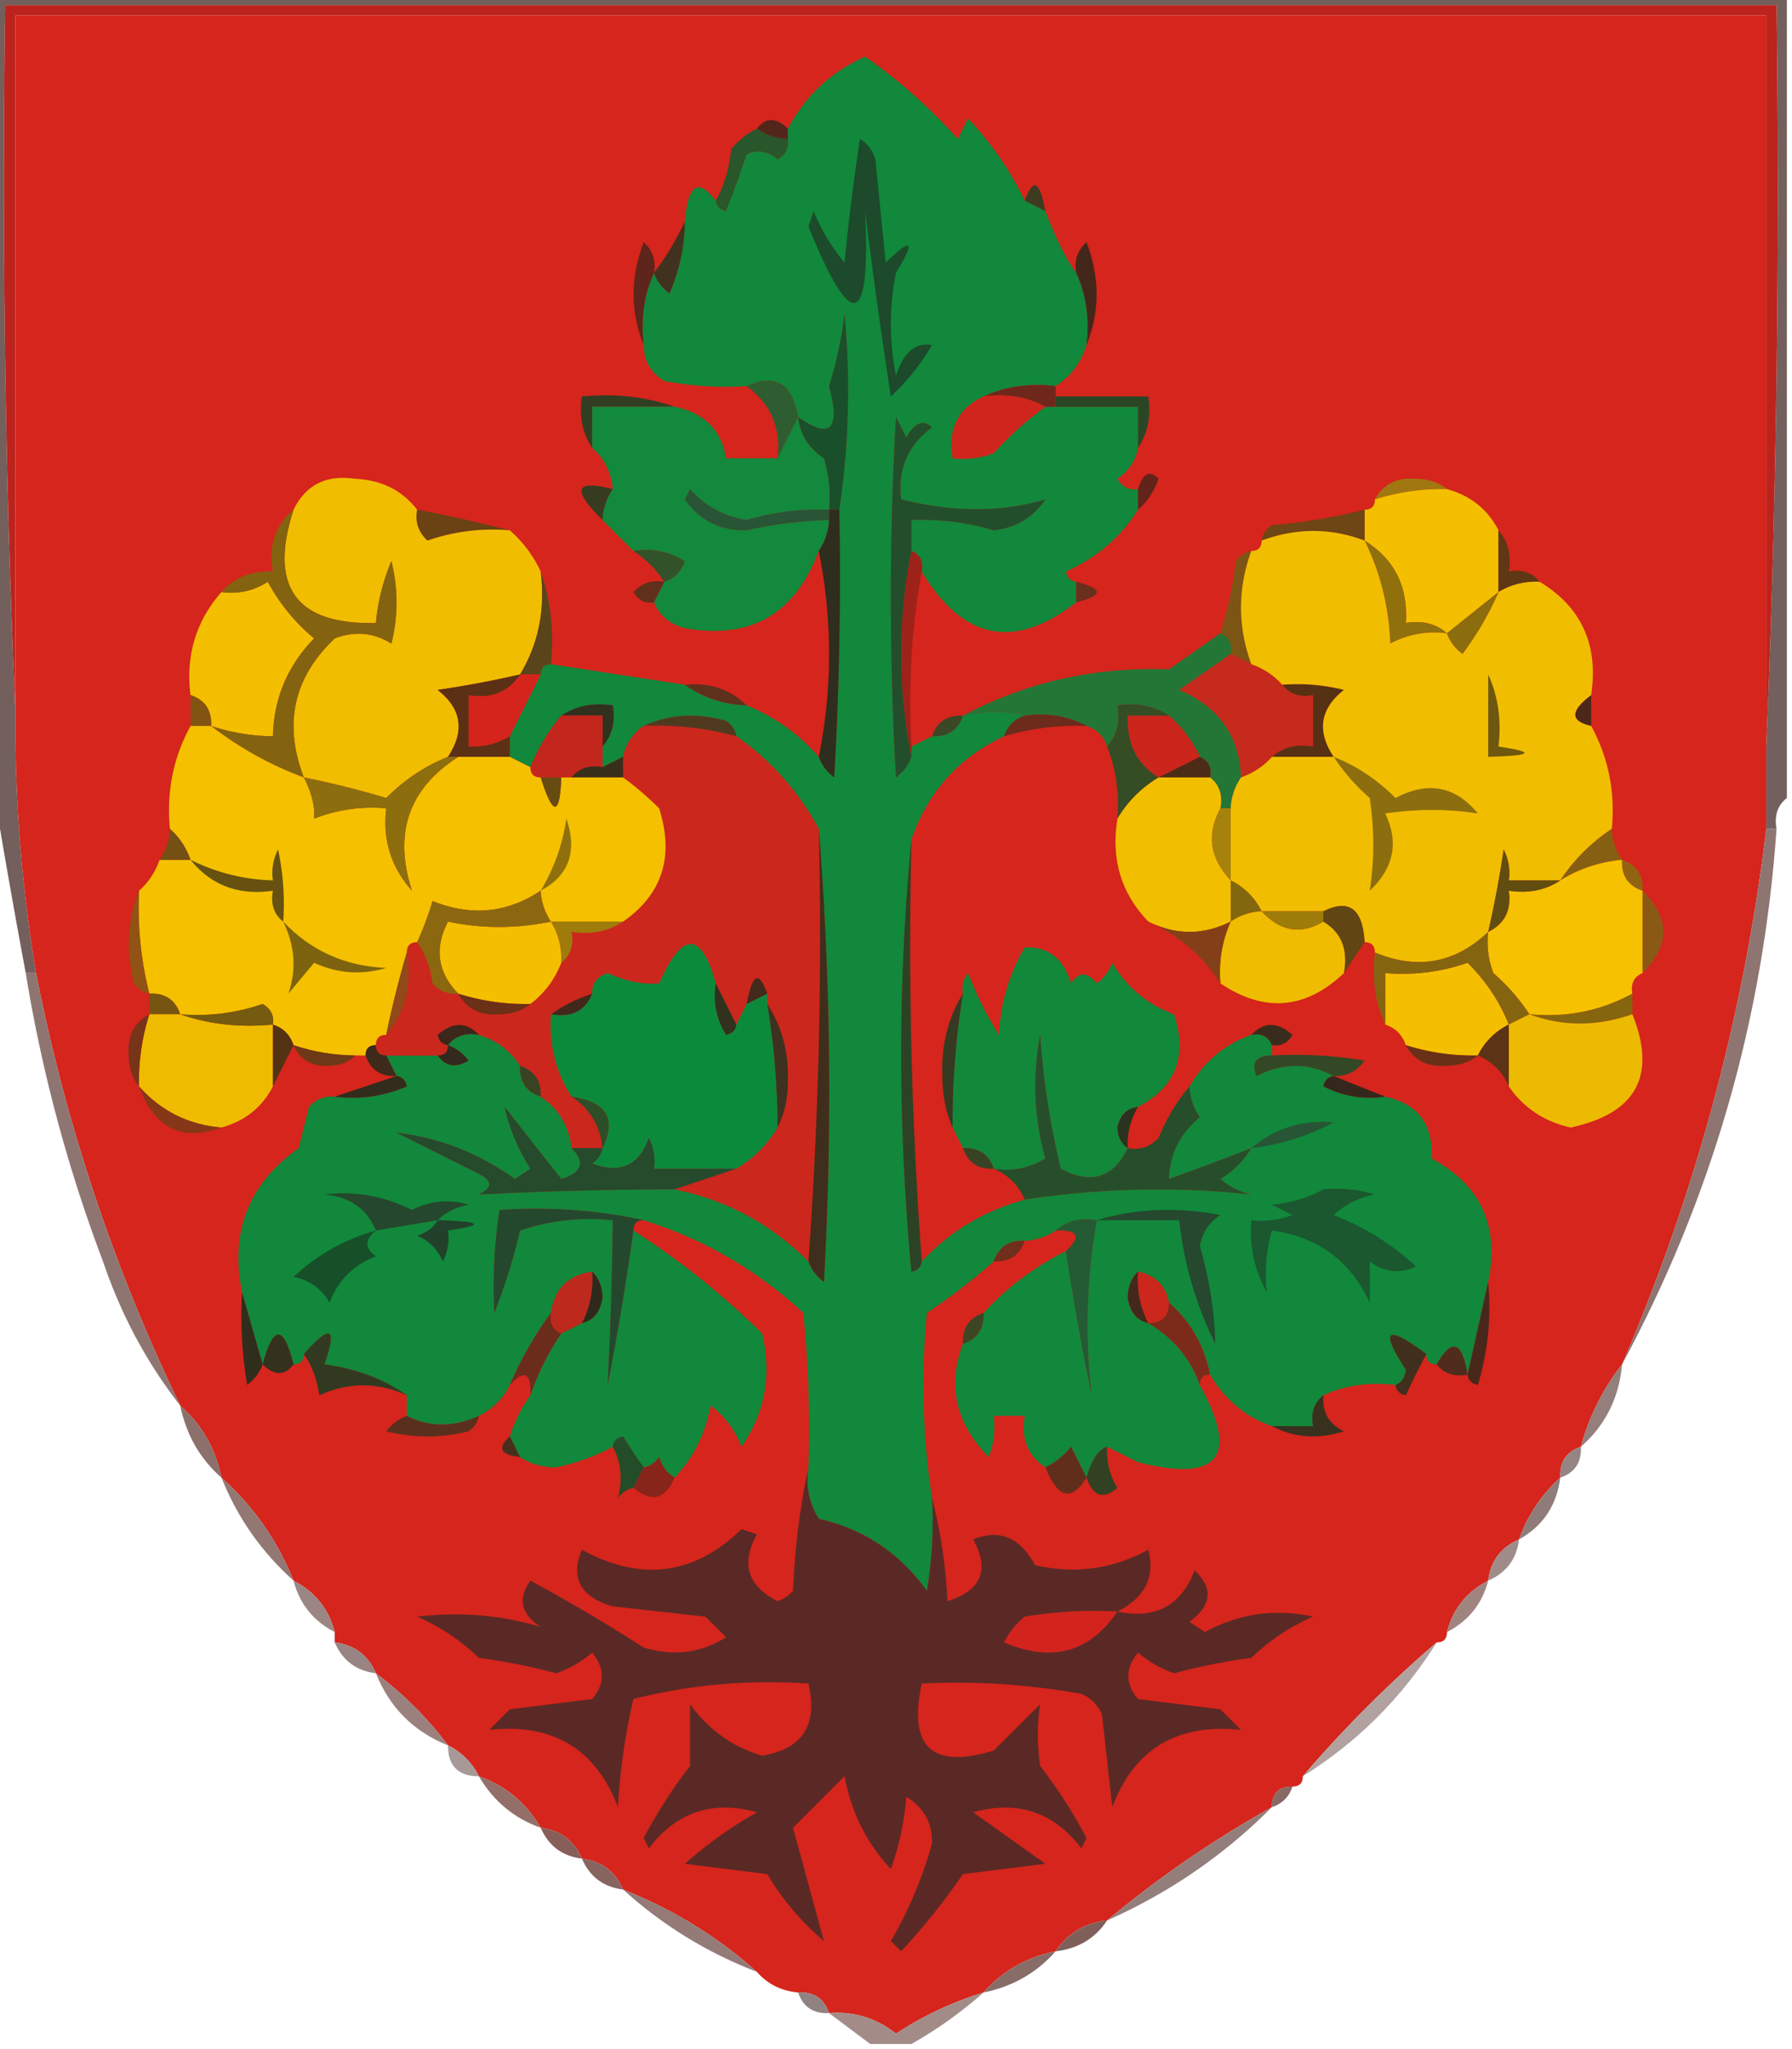 <svg xmlns="http://www.w3.org/2000/svg" width="174" height="199" style="shape-rendering:geometricPrecision;text-rendering:geometricPrecision;image-rendering:optimizeQuality;fill-rule:evenodd;clip-rule:evenodd"><path style="opacity:1" fill="#735f5c" d="M-.5-.5h174v78c-.904.709-1.237 1.709-1 3h-1v-8a1296.165 1296.165 0 0 0 1-72H.5c-.33 23.173.002 46.173 1 69-.046 8.398.62 16.731 2 25h-1a854.905 854.905 0 0 1-3-17v-78z"/><path style="opacity:1" fill="#bc231c" d="M171.5 72.5v-71H1.5v68a1190.845 1190.845 0 0 1-1-69h172c.331 24.172-.002 48.172-1 72z"/><path style="opacity:1" fill="#d5251c" d="M171.5 72.5v8c-2.173 18.029-6.84 35.362-14 52a22.581 22.581 0 0 0-4 8c-1.406.473-2.073 1.473-2 3-1.826 1.647-3.16 3.647-4 6-1.762.762-2.762 2.096-3 4-2.087 1.085-3.42 2.751-4 5 0 .667-.333 1-1 1-4.667 4-9 8.333-13 13 0 .667-.333 1-1 1-1.333 0-2 .667-2 2a103.863 103.863 0 0 0-16 11c-2.174.25-3.841 1.25-5 3-2.831.579-5.164 1.912-7 4a32.995 32.995 0 0 0-8.5 4c-1.897-1.516-4.064-2.183-6.5-2-.473-1.406-1.473-2.073-3-2-1.653-.16-2.986-.826-4-2-3.823-3.416-8.157-6.082-13-8-.762-1.762-2.096-2.762-4-3-.762-1.762-2.096-2.762-4-3-1.41-2.414-3.41-4.081-6-5a6.544 6.544 0 0 0-3-3c-2-2.667-4.333-5-7-7-.762-1.762-2.096-2.762-4-3v-1c-.58-2.249-1.913-3.915-4-5-1.562-3.892-3.895-7.225-7-10-.579-2.831-1.912-5.164-4-7a172.888 172.888 0 0 1-14-42 146.708 146.708 0 0 1-2-25v-68h170v71z"/><path style="opacity:1" fill="#52261b" d="M73.5 12.5c.848-1.125 1.848-1.125 3 0v1a5.728 5.728 0 0 1-3-1z"/><path style="opacity:1" fill="#29562a" d="M73.5 12.5c.891.61 1.891.943 3 1 .13.876-.203 1.543-1 2-.951-.826-1.951-.992-3-.5a99.82 99.82 0 0 1-2 5.5c-.607-.124-.94-.457-1-1 .802-1.452 1.302-3.118 1.5-5 .708-.88 1.542-1.547 2.5-2z"/><path style="opacity:1" fill="#3e3b21" d="m101.5 20.5-2-1c.801-2.293 1.468-1.96 2 1z"/><path style="opacity:1" fill="#11883b" d="m99.5 19.5 2 1c1.027 2.676 2.027 4.676 3 6 .968 2.107 1.302 4.44 1 7-.526 1.73-1.526 3.064-3 4-2.56-.302-4.893.032-7 1-2.475 1.187-3.475 3.187-3 6a8.434 8.434 0 0 0 4-.5 31.444 31.444 0 0 1 5-4.5h9v4c-.221 1.235-.888 2.235-2 3 .457.797 1.124 1.13 2 1v2c-1.703 2.692-4.036 4.692-7 6 .124.607.457.94 1 1v2c-6.001 4.662-11.001 3.662-15-3 .172-.992-.162-1.658-1-2v-3c2.719-.102 5.385.23 8 1 2.163-.245 3.83-1.245 5-3-4.265 1.267-8.931 1.267-14 0-.354-2.92.646-5.254 3-7-.855-.793-1.689-.46-2.5 1l-1-2a306.485 306.485 0 0 0 0 35c.717-.544 1.217-1.21 1.5-2v-1l2-1c1.527.073 2.527-.594 3-2 2.241-.454 4.241-.454 6 0-1 .333-1.667 1-2 2-4.399 2.066-7.399 5.4-9 10-1.326 13.839-1.326 27.839 0 42 .607-.124.94-.457 1-1 2.742-2.921 6.075-4.921 10-6a85.028 85.028 0 0 1 22-.5 6.802 6.802 0 0 1-3-1.5c1.27-.788 2.27-1.788 3-3a308.918 308.918 0 0 1-8 3c.085-2.429 1.085-4.429 3-6a5.576 5.576 0 0 1-1-3c1.411-2.414 3.411-4.081 6-5 .992-.172 1.658.162 2 1v1c-1.528.017-2.028.684-1.5 2 2.605-1.314 5.105-1.314 7.5 0-.543.06-.876.393-1 1a9.86 9.86 0 0 0 6 1c3.175.682 4.675 2.682 4.5 6 4.78 2.564 6.613 6.564 5.5 12l-2 9c-.531-3.267-1.531-3.6-3-1-.667 0-1-.333-1-1-3.885-2.899-4.552-2.399-2 1.5-.07.765-.403 1.265-1 1.5-2.559-.302-4.893.032-7 1-.904.709-1.237 1.709-1 3h-4c-2.589-.919-4.589-2.586-6-5-.579-2.831-1.912-5.164-4-7-.31-1.644-1.31-2.644-3-3-.639.597-.972 1.43-1 2.5.184 1.376.851 2.209 2 2.5 2.418 1.414 4.085 3.414 5 6 3.851 6.989 1.851 9.489-6 7.5l-3-1.5c-.832.254-1.499 1.254-2 3l-1.5-3c-.708.881-1.542 1.547-2.5 2-1.713-1.135-2.38-2.802-2-5h-3a8.435 8.435 0 0 1-.5 4c-3.206-3.274-4.04-6.94-2.5-11 1.406-.473 2.073-1.473 2-3a27.685 27.685 0 0 1 8-6 260.888 260.888 0 0 0 2.5 14 57.711 57.711 0 0 1 .5-17c-1.599-.268-2.932.066-4 1a5.727 5.727 0 0 1-3 1c-1.527-.073-2.527.594-3 2a59.632 59.632 0 0 1-6.5 5 73.094 73.094 0 0 0 .5 18 40.939 40.939 0 0 1-.5 9c-2.652-3.69-6.152-6.023-10.5-7-.952-1.545-1.285-3.212-1-5 .166-5.011 0-10.011-.5-15-4.49-4.162-9.656-7.162-15.5-9-4.47-.986-9.137-1.319-14-1a49.588 49.588 0 0 0-.5 10 59.285 59.285 0 0 0 2.5-8 21.128 21.128 0 0 1 9-1 400.847 400.847 0 0 1-.5 16 265.155 265.155 0 0 0 2.5-15 75.9 75.9 0 0 1 12.5 10c.961 4.001.295 7.668-2 11a8.908 8.908 0 0 0-3-4c-.522 2.781-1.689 5.115-3.5 7-.722-.418-1.222-1.084-1.5-2-.383.556-.883.889-1.5 1a44.093 44.093 0 0 1-2-3c-.607.124-.94.457-1 1-1.677.912-3.51 1.579-5.5 2-1.385-.014-2.551-.348-3.5-1l-1-2c.489-1.495 1.155-2.829 2-4 .7-2.088 1.7-4.088 3-6l2-1c1.15-.291 1.816-1.124 2-2.5-.028-1.07-.361-1.903-1-2.5-2.333.333-3.667 1.667-4 4a36.082 36.082 0 0 0-4 7 6.544 6.544 0 0 1-3 3c-2.479 1.123-4.812 1.123-7 0v-2c-2.217-1.58-4.884-2.58-8-3 1.275-3.633.608-3.967-2-1 0 .667-.333 1-1 1-.959-3.861-1.959-3.861-3 0l-2-7c-1.187-5.886.646-10.552 5.5-14l1-4c.67-.752 1.504-1.086 2.5-1a13.115 13.115 0 0 0 7-1c-.124-.607-.457-.94-1-1l-1-2h5c.75 1.073 1.75 1.24 3 .5-.544-.717-1.21-1.217-2-1.5.709-.904 1.709-1.237 3-1 1.73.526 3.064 1.526 4 3-.073 1.527.594 2.527 2 3 1.75 1.159 2.75 2.826 3 5 1.353 1.367 1.02 2.367-1 3l-5.5-7c.42 2.003 1.253 4.003 2.5 6l-1.5 1c-3.524-2.52-7.357-4.02-11.5-4.5l8 4c1.333.667 1.333 1.333 0 2a395.78 395.78 0 0 1 19-.5c5.009 1.005 9.342 3.339 13 7 .283.789.783 1.456 1.5 2 .828-14.839.66-29.506-.5-44a25.937 25.937 0 0 0-8-9c-.11-.617-.444-1.117-1-1.5-2.867-.8-5.534-.634-8 .5-1.051.722-1.718 1.722-2 3l-2 1v-2c.934-1.068 1.268-2.401 1-4-1.915-.284-3.581.049-5 1-1.237 1.465-2.237 3.132-3 5l-2-1v-2l3-6c0-.667.333-1 1-1l13 2c1.714 1.238 3.714 1.905 6 2 2.75 1.13 5.083 2.797 7 5 .283.79.783 1.456 1.5 2 .5-8.66.666-17.327.5-26a79.452 79.452 0 0 0 .5-19 38.821 38.821 0 0 1-1.5 7c1.13 4.213.13 5.213-3 3-.562-3.273-2.229-4.273-5-3a32.437 32.437 0 0 1-8-.5c-1.323-.816-1.99-1.983-2-3.5-.302-2.56.032-4.893 1-7 .283.79.783 1.456 1.5 2a17.759 17.759 0 0 0 1.5-7c.296-3.593 1.296-4.26 3-2 .06.543.393.876 1 1a99.82 99.82 0 0 0 2-5.5c1.049-.492 2.049-.326 3 .5.797-.457 1.13-1.124 1-2v-1c1.686-3.185 4.186-5.519 7.5-7a51.305 51.305 0 0 1 9 8l1-2c2.34 2.511 4.173 5.178 5.5 8z"/><path style="opacity:1" fill="#1c4a2a" d="M83.5 13.5c.722.418 1.222 1.084 1.5 2l1 10c2.588-2.501 2.922-2.168 1 1a25.249 25.249 0 0 0 0 10c.701-2.261 1.868-3.261 3.5-3a21.628 21.628 0 0 1-4 5 606.179 606.179 0 0 1-2.5-18c.543 11.377-1.29 11.877-5.5 1.5l.5-1.5a18.941 18.941 0 0 0 3 5c.392-4.028.892-8.028 1.5-12z"/><path style="opacity:1" fill="#41321f" d="M66.5 21.5a17.759 17.759 0 0 1-1.5 7c-.717-.544-1.217-1.21-1.5-2a27.185 27.185 0 0 0 3-5z"/><path style="opacity:1" fill="#44271b" d="M105.5 33.5c.302-2.56-.032-4.893-1-7-.219-1.175.114-2.175 1-3 1.306 3.48 1.306 6.813 0 10z"/><path style="opacity:1" fill="#5d251b" d="M63.5 26.5c-.968 2.107-1.302 4.44-1 7-1.306-3.187-1.306-6.52 0-10 .886.825 1.219 1.825 1 3z"/><path style="opacity:1" fill="#2d5d30" d="m77.5 40.5-2 4c.35-2.953-.65-5.287-3-7 2.771-1.273 4.438-.273 5 3z"/><path style="opacity:1" fill="#6f271b" d="M95.5 38.5c2.107-.968 4.44-1.302 7-1v2h-1c-1.765-.961-3.765-1.295-6-1z"/><path style="opacity:1" fill="#323e22" d="M65.5 39.5h-8v4c-.951-1.419-1.285-3.085-1-5 3.213-.31 6.213.023 9 1z"/><path style="opacity:1" fill="#d0251c" d="M95.5 38.5c2.235-.295 4.235.039 6 1a31.444 31.444 0 0 0-5 4.5 8.434 8.434 0 0 1-4 .5c-.475-2.813.525-4.813 3-6z"/><path style="opacity:1" fill="#2a4625" d="M102.5 39.5v-1h9c.284 1.915-.049 3.581-1 5v-4h-8z"/><path style="opacity:1" fill="#12893c" d="M65.5 39.5c2.87.578 4.537 2.245 5 5h5l2-4c.185 1.696 1.019 3.03 2.5 4 .493 1.634.66 3.3.5 5a24.846 24.846 0 0 0-8 1c-2.197-.348-4.03-1.348-5.5-3l-.5 1c1.427 2.047 3.427 3.047 6 3a41.278 41.278 0 0 1 8-1 5.728 5.728 0 0 1-1 3c-2.297 6.147-6.63 8.647-13 7.5-1.442-.377-2.442-1.21-3-2.5l1-2c.978-.311 1.644-.978 2-2-1.545-.952-3.212-1.285-5-1l-3-3a5.728 5.728 0 0 1 1-3c-.16-1.653-.826-2.986-2-4v-4h8z"/><path style="opacity:1" fill="#1a4f2b" d="M81.5 49.5h-1c.16-1.7-.007-3.366-.5-5-1.481-.97-2.315-2.304-2.5-4 3.13 2.213 4.13 1.213 3-3a38.821 38.821 0 0 0 1.5-7 79.452 79.452 0 0 1-.5 19z"/><path style="opacity:1" fill="#62241a" d="M110.5 49.5v-2c.476-1.566 1.143-1.9 2-1-.442 1.239-1.109 2.239-2 3z"/><path style="opacity:1" fill="#a07711" d="M140.5 47.5a21.445 21.445 0 0 0-7 1c.812-1.493 2.145-2.16 4-2 1.226.02 2.226.353 3 1z"/><path style="opacity:1" fill="#f3bf00" d="M140.5 47.5c2.295.636 3.961 1.969 5 4v6l-5 4c-1.068-.934-2.401-1.268-4-1 .241-3.519-1.093-6.185-4-8v-3c.667 0 1-.333 1-1a21.445 21.445 0 0 1 7-1z"/><path style="opacity:1" fill="#373c21" d="M59.5 47.5a5.728 5.728 0 0 0-1 3c-3.014-2.96-2.68-3.96 1-3z"/><path style="opacity:1" fill="#275535" d="M80.5 49.5v1c-2.693.072-5.36.405-8 1-2.573.047-4.573-.953-6-3l.5-1c1.47 1.652 3.303 2.652 5.5 3a24.846 24.846 0 0 1 8-1z"/><path style="opacity:1" fill="#6a4213" d="M40.5 49.5c3.11.589 6.11 1.255 9 2a19.373 19.373 0 0 0-8 1c-.886-.825-1.219-1.825-1-3z"/><path style="opacity:1" fill="#6e4514" d="M132.5 49.5v3c-3.299-1.248-6.633-1.248-10 0 .111-.617.444-1.117 1-1.5a55.124 55.124 0 0 0 9-1.5z"/><path style="opacity:1" fill="#f1bd01" d="M40.5 49.5c-.219 1.175.114 2.175 1 3a19.373 19.373 0 0 1 8-1 12.066 12.066 0 0 1 3 4c.466 3.662-.2 6.995-2 10a99.996 99.996 0 0 1-8 1.5c2.324 1.825 2.657 3.991 1 6.5-2.236.89-4.236 2.222-6 4a87.22 87.22 0 0 0-8-2c-1.997-5.21-.997-9.71 3-13.5 1.94-.743 3.774-.576 5.5.5a16.25 16.25 0 0 0 0-8 20.088 20.088 0 0 0-1.5 6c-7.754.182-10.42-3.485-8-11 1.192-2.422 3.192-3.422 6-3 2.55.117 4.55 1.117 6 3z"/><path style="opacity:1" fill="#325229" d="M61.5 53.5c1.788-.285 3.455.048 5 1-.356 1.022-1.022 1.689-2 2a10.174 10.174 0 0 0-3-3z"/><path style="opacity:1" fill="#5e3714" d="M145.5 51.5c.934 1.068 1.268 2.401 1 4 1.291-.237 2.291.096 3 1-1.459-.067-2.792.266-4 1v-6z"/><path style="opacity:1" fill="#f4bf00" d="M20.5 70.5c.073-1.527-.594-2.527-2-3-.478-3.837.522-7.17 3-10 1.644.214 3.144-.12 4.5-1a18.78 18.78 0 0 0 4.5 5.5c-2.576 2.651-3.91 5.818-4 9.5a19.242 19.242 0 0 1-6-1z"/><path style="opacity:1" fill="#61301c" d="m64.5 56.5-1 2c-.876.13-1.543-.203-2-1 .825-.886 1.825-1.219 3-1z"/><path style="opacity:1" fill="#69301b" d="M104.5 56.5c2.667.667 2.667 1.333 0 2v-2z"/><path style="opacity:1" fill="#8f700d" d="M132.5 52.5c2.907 1.815 4.241 4.481 4 8 1.599-.268 2.932.066 4 1-1.967-.24-3.801.094-5.5 1-.147-3.588-.98-6.921-2.5-10z"/><path style="opacity:1" fill="#7c5514" d="M121.5 53.5c-1.333 3.667-1.333 7.333 0 11l-2-1c.172-.992-.162-1.658-1-2 .71-2.246 1.21-4.58 1.5-7 .383-.556.883-.89 1.5-1z"/><path style="opacity:1" fill="#83630f" d="M28.5 49.5c-2.42 7.515.246 11.182 8 11a20.088 20.088 0 0 1 1.5-6 16.25 16.25 0 0 1 0 8c-1.726-1.076-3.56-1.243-5.5-.5-3.997 3.79-4.997 8.29-3 13.5a33.967 33.967 0 0 1-9-5c1.935.65 3.935.983 6 1 .09-3.682 1.424-6.849 4-9.5a18.78 18.78 0 0 1-4.5-5.5c-1.356.88-2.856 1.214-4.5 1 1.28-1.431 2.947-2.098 5-2-.447-2.51.22-4.51 2-6z"/><path style="opacity:1" fill="#2f2d1d" d="M80.5 49.5h1c.166 8.673 0 17.34-.5 26-.717-.544-1.217-1.21-1.5-2a50.501 50.501 0 0 0 0-20 5.728 5.728 0 0 0 1-3v-1z"/><path style="opacity:1" fill="#9d231a" d="M88.5 53.5c.838.342 1.172 1.008 1 2-.989 5.475-1.322 11.142-1 17v1a50.501 50.501 0 0 1 0-20z"/><path style="opacity:1" fill="#5a451b" d="M52.5 55.5c.977 2.787 1.31 5.787 1 9-.667 0-1 .333-1 1h-2c1.8-3.005 2.466-6.338 2-10z"/><path style="opacity:1" fill="#c52a1c" d="m119.5 63.5 2 1c1.21.432 2.21 1.099 3 2 .709.904 1.709 1.237 3 1v5c-1.599-.268-2.932.066-4 1-.79.901-1.79 1.568-3 2-.139-3.998-2.139-6.831-6-8.5a714.894 714.894 0 0 0 5-3.5z"/><path style="opacity:1" fill="#d4241c" d="M50.5 65.5h2l-3 6c-1.208.734-2.541 1.067-4 1v-5c2.198.38 3.865-.287 5-2z"/><path style="opacity:1" fill="#237635" d="M118.5 61.5c.838.342 1.172 1.008 1 2a714.894 714.894 0 0 1-5 3.5c3.861 1.669 5.861 4.502 6 8.5a5.727 5.727 0 0 0-1 3h-1c.237-1.291-.096-2.291-1-3 .172-.992-.162-1.658-1-2a12.061 12.061 0 0 0-3-4c-1.419-.951-3.085-1.284-5-1 .268 1.599-.066 2.932-1 4-.333-1-1-1.667-2-2-1.765-.961-3.765-1.295-6-1-1.759-.454-3.759-.454-6 0 6.137-3.257 12.803-4.757 20-4.5a714.894 714.894 0 0 0 5-3.5z"/><path style="opacity:1" fill="#5e311d" d="M66.5 66.5c2.398-.24 4.398.426 6 2-2.286-.095-4.286-.762-6-2z"/><path style="opacity:1" fill="#224e2b" d="M88.5 53.5a50.501 50.501 0 0 0 0 20c-.283.79-.783 1.456-1.5 2a306.485 306.485 0 0 1 0-35l1 2c.811-1.46 1.645-1.793 2.5-1-2.354 1.746-3.354 4.08-3 7 5.069 1.267 9.735 1.267 14 0-1.17 1.755-2.837 2.755-5 3a24.846 24.846 0 0 0-8-1v3z"/><path style="opacity:1" fill="#5c3015" d="M50.5 65.5c-1.135 1.713-2.802 2.38-5 2v5c1.459.067 2.792-.266 4-1v2h-6c1.657-2.509 1.324-4.675-1-6.5a99.996 99.996 0 0 0 8-1.5z"/><path style="opacity:1" fill="#31311e" d="M54.5 69.5c1.419-.951 3.085-1.284 5-1 .268 1.599-.066 2.932-1 4v-3h-4z"/><path style="opacity:1" fill="#573114" d="M124.5 66.5a18.437 18.437 0 0 1 6 .5c-2.324 1.825-2.657 3.991-1 6.5h-6c1.068-.934 2.401-1.268 4-1v-5c-1.291.237-2.291-.096-3-1z"/><path style="opacity:1" fill="#825412" d="M18.5 67.5c1.406.473 2.073 1.473 2 3h-2v-3z"/><path style="opacity:1" fill="#c3261c" d="M54.5 69.5h4v5c-1.291-.237-2.291.096-3 1h-3c-.667 0-1-.333-1-1 .763-1.868 1.763-3.535 3-5z"/><path style="opacity:1" fill="#6c2b1b" d="M99.5 69.5c2.235-.295 4.235.039 6 1a24.93 24.93 0 0 0-8 1c.333-1 1-1.667 2-2z"/><path style="opacity:1" fill="#cb251c" d="M113.5 69.5a12.061 12.061 0 0 1 3 4l-4 2c-2.114-1.284-3.114-3.284-3-6h4z"/><path style="opacity:1" fill="#4c2819" d="M154.5 67.5v3c-2.057-.457-2.057-1.457 0-3z"/><path style="opacity:1" fill="#cb271c" d="M62.5 70.5a29.22 29.22 0 0 1 9 1 25.937 25.937 0 0 1 8 9 441.615 441.615 0 0 1-1 42c-3.658-3.661-7.991-5.995-13-7l6-2c1.667-1 3-2.333 4-4 .658-1.293.992-2.793 1-4.5.092-2.821-.574-5.321-2-7.5v-1c-.801-2.293-1.468-1.96-2 1l-1 2-2-4c-1.412-5.09-3.245-5.09-5.5 0-1.545.134-3.212-.2-5-1-1.03.336-1.53 1.003-1.5 2-1.495.489-2.828 1.155-4 2-.217 2.921.45 5.587 2 8 1.779 1.17 2.779 2.836 3 5h-3c-.25-2.174-1.25-3.841-3-5 .073-1.527-.594-2.527-2-3-.936-1.474-2.27-2.474-4-3-1.208-1.282-2.542-1.282-4 0 .124.607.457.94 1 1 0 .667-.333 1-1 1h-5c-.667 0-1-.333-1-1s.333-1 1-1c1.869-2.135 2.536-4.802 2-8 0-.667.333-1 1-1 .79 1.109 1.29 2.442 1.5 4 .67.752 1.504 1.086 2.5 1 .812 1.493 2.145 2.16 4 2 1.226-.02 2.226-.353 3-1 1.353-1.026 2.353-2.36 3-4 .904-.709 1.237-1.709 1-3 1.915.284 3.581-.049 5-1 3.814-2.652 4.981-6.319 3.5-11a30.139 30.139 0 0 0-3.5-3v-2c.282-1.278.949-2.278 2-3z"/><path style="opacity:1" fill="#4f3a20" d="M62.5 70.5c2.466-1.134 5.133-1.3 8-.5.556.383.89.883 1 1.5a29.22 29.22 0 0 0-9-1z"/><path style="opacity:1" fill="#3b4726" d="M93.5 69.5c-.473 1.406-1.473 2.073-3 2 .473-1.406 1.473-2.073 3-2z"/><path style="opacity:1" fill="#f1bd01" d="M132.5 52.5c1.52 3.079 2.353 6.412 2.5 10 1.699-.906 3.533-1.24 5.5-1 .283.79.783 1.456 1.5 2a30.126 30.126 0 0 0 3.5-6c1.208-.734 2.541-1.067 4-1 4.058 2.456 5.725 6.123 5 11-2.057 1.543-2.057 2.543 0 3 1.681 3.082 2.348 6.415 2 10-2 1.333-3.667 3-5 5h-5a4.934 4.934 0 0 0-.5-3 99.907 99.907 0 0 1-1.5 8c-3.206 3.05-6.873 3.717-11 2 0-.667-.333-1-1-1-.178-3.245-1.511-4.245-4-3h-6a6.544 6.544 0 0 0-3-3v-7a5.727 5.727 0 0 1 1-3c1.21-.432 2.21-1.099 3-2h6c-1.657-2.509-1.324-4.675 1-6.5a18.437 18.437 0 0 0-6-.5c-.79-.901-1.79-1.568-3-2-1.333-3.667-1.333-7.333 0-11 .667 0 1-.333 1-1 3.367-1.248 6.701-1.248 10 0z"/><path style="opacity:1" fill="#8b6d0e" d="M145.5 57.5a30.126 30.126 0 0 1-3.5 6c-.717-.544-1.217-1.21-1.5-2l5-4z"/><path style="opacity:1" fill="#6e570e" d="M144.5 65.5c.968 2.107 1.302 4.44 1 7 3.672.545 3.338.878-1 1v-8z"/><path style="opacity:1" fill="#382f1b" d="M60.5 73.5v2h-5c.709-.904 1.709-1.237 3-1l2-1z"/><path style="opacity:1" fill="#354d25" d="M113.5 69.5h-4c-.114 2.716.886 4.716 3 6-1.667 1-3 2.333-4 4 .202-2.45-.131-4.783-1-7 .934-1.068 1.268-2.401 1-4 1.915-.284 3.581.049 5 1z"/><path style="opacity:1" fill="#4c2c16" d="M116.5 73.5c.838.342 1.172 1.008 1 2h-5l4-2z"/><path style="opacity:1" fill="#f2be00" d="M112.5 75.5h5c.904.709 1.237 1.709 1 3-1.367 2.512-1.034 4.845 1 7v4c-2.667 1.333-5.333 1.333-8 0-2.643-2.734-3.643-6.067-3-10 1-1.667 2.333-3 4-4z"/><path style="opacity:1" fill="#8c6e0e" d="M129.5 73.5c2.236.89 4.236 2.222 6 4 3.141-1.668 5.808-1.168 8 1.5-2.928-.456-5.928-.456-9 0 1.346 2.794.846 5.294-1.5 7.5.456-2.928.456-5.928 0-9a19.565 19.565 0 0 1-3.5-4z"/><path style="opacity:1" fill="#f4c000" d="M18.5 70.5h2a33.967 33.967 0 0 0 9 5c.762 1.475 1.095 2.809 1 4a15.42 15.42 0 0 1 7-1c-.356 3.064.477 5.73 2.5 8-1.812-5.589-.312-9.922 4.5-13h5l2 1c0 .667.333 1 1 1 1.195 3.786 1.862 3.786 2 0h6a30.139 30.139 0 0 1 3.5 3c1.481 4.681.314 8.348-3.5 11h-7a5.728 5.728 0 0 1-1-3c-3.276 2.18-6.776 2.513-10.5 1-.41 1.4-.91 2.734-1.5 4-.667 0-1 .333-1 1a100.131 100.131 0 0 0-2 8c-.667 0-1 .333-1 1-.667 0-1 .333-1 1h-1a19.222 19.222 0 0 1-6-1c-.333-1-1-1.667-2-2 .13-.876-.203-1.543-1-2a19.373 19.373 0 0 1-8 1c-.473-1.406-1.473-2.073-3-2a34.17 34.17 0 0 1-1-10c.901-.79 1.568-1.79 2-3h3c-.432-1.21-1.099-2.21-2-3-.348-3.585.319-6.918 2-10z"/><path style="opacity:1" fill="#674c11" d="M52.5 75.5h2c-.138 3.786-.805 3.786-2 0z"/><path style="opacity:1" fill="#8c6e0e" d="M43.5 73.5h1c-4.812 3.078-6.312 7.411-4.5 13-2.023-2.27-2.856-4.936-2.5-8a15.42 15.42 0 0 0-7 1c.095-1.191-.238-2.525-1-4a87.22 87.22 0 0 1 8 2c1.764-1.778 3.764-3.11 6-4z"/><path style="opacity:1" fill="#a6820d" d="M118.5 78.5h1v7c-2.034-2.155-2.367-4.488-1-7z"/><path style="opacity:1" fill="#755015" d="M16.5 80.5c.901.79 1.568 1.79 2 3h-3a5.728 5.728 0 0 0 1-3z"/><path style="opacity:1" fill="#865f12" d="M156.5 80.5a5.727 5.727 0 0 0 1 3c-2.185.204-4.185.87-6 2 1.333-2 3-3.667 5-5z"/><path style="opacity:1" fill="#f6c100" d="M157.5 83.5c-.073 1.527.594 2.527 2 3v8c-.838.342-1.172 1.008-1 2-3.082 1.681-6.415 2.348-10 2a19.565 19.565 0 0 0-3.5-4 8.43 8.43 0 0 1-.5-4c1.604-.787 2.271-2.12 2-4 1.915.284 3.581-.049 5-1 1.815-1.13 3.815-1.796 6-2z"/><path style="opacity:1" fill="#624d10" d="M151.5 85.5c-1.419.951-3.085 1.284-5 1 .271 1.88-.396 3.213-2 4a99.907 99.907 0 0 0 1.5-8c.483.948.649 1.948.5 3h5z"/><path style="opacity:1" fill="#926411" d="M157.5 83.5c1.406.473 2.073 1.473 2 3-1.406-.473-2.073-1.473-2-3z"/><path style="opacity:1" fill="#665110" d="M27.5 89.5c-.904-.709-1.237-1.709-1-3-3.33.482-5.997-.518-8-3a18.976 18.976 0 0 0 8 2 4.932 4.932 0 0 1 .5-3c.497 2.31.663 4.643.5 7z"/><path style="opacity:1" fill="#8f700d" d="M52.5 86.5c1.287-2.136 2.12-4.47 2.5-7 1.08 3.194.247 5.527-2.5 7z"/><path style="opacity:1" fill="#83670e" d="M119.5 85.5a6.544 6.544 0 0 1 3 3 5.728 5.728 0 0 0-3 1v-4z"/><path style="opacity:1" fill="#f3bf00" d="M53.5 89.5c.734 1.208 1.067 2.541 1 4-.647 1.64-1.647 2.974-3 4a21.445 21.445 0 0 1-7-1c-2.012-2.067-2.346-4.4-1-7 3.27.698 6.604.698 10 0z"/><path style="opacity:1" fill="#8b6810" d="M52.5 86.5a5.728 5.728 0 0 0 1 3c-3.396.698-6.73.698-10 0-1.346 2.6-1.012 4.933 1 7-.996.086-1.83-.248-2.5-1-.21-1.558-.71-2.891-1.5-4 .59-1.266 1.09-2.6 1.5-4 3.724 1.513 7.224 1.18 10.5-1z"/><path style="opacity:1" fill="#efbc01" d="M122.5 88.5c1.82 1.961 3.82 2.294 6 1 1.756 1.052 2.423 2.719 2 5-3.733 3.533-7.733 3.867-12 1-.175-2.12.159-4.12 1-6a5.728 5.728 0 0 1 3-1z"/><path style="opacity:1" fill="#9e7c09" d="M122.5 88.5h6v1c-2.18 1.294-4.18.961-6-1z"/><path style="opacity:1" fill="#8a5a15" d="M159.5 86.5c2.667 2.667 2.667 5.333 0 8v-8z"/><path style="opacity:1" fill="#834018" d="M111.5 89.5c2.667 1.333 5.333 1.333 8 0-.841 1.88-1.175 3.88-1 6-1.737-2.7-4.07-4.7-7-6z"/><path style="opacity:1" fill="#7d630f" d="M27.5 89.5c2.677 2.836 6.01 4.336 10 4.5-2.4.711-4.732.544-7-.5l-2.5 3c.804-2.328.637-4.66-.5-7z"/><path style="opacity:1" fill="#9f7b0b" d="M53.5 89.5h7c-1.419.951-3.085 1.284-5 1 .237 1.291-.096 2.291-1 3 .067-1.459-.266-2.792-1-4z"/><path style="opacity:1" fill="#614512" d="m132.5 91.5-2 3c.423-2.281-.244-3.948-2-5v-1c2.489-1.245 3.822-.245 4 3z"/><path style="opacity:1" fill="#12883b" d="M110.5 107.5c-1.086.12-1.753.787-2 2 .043.916.376 1.583 1 2-1.392 2.893-3.559 3.56-6.5 2a78.39 78.39 0 0 1-2-13c-.767 4.058-.6 8.058.5 12-1.545.952-3.212 1.285-5 1-.473-1.406-1.473-2.073-3-2l-1-2c-.033-4.369.3-8.702 1-13a2.428 2.428 0 0 1 .5-2 34.071 34.071 0 0 0 3 6c.147-3.07.98-5.904 2.5-8.5 2.268-.09 3.768 1.077 4.5 3.5.741-1.14 1.575-1.14 2.5 0a4.458 4.458 0 0 0 1.5-2c1.41 2.383 3.41 4.05 6 5 1.336 4.062.169 7.062-3.5 9z"/><path style="opacity:1" fill="#0c8a3c" d="M69.5 95.5c-.285 1.788.048 3.455 1 5 .607-.124.94-.457 1-1l1-2 2-1v1a73.248 73.248 0 0 1 1 12c-1 1.667-2.333 3-4 4h-8a4.932 4.932 0 0 0-.5-3c-.95 2.7-2.782 3.533-5.5 2.5.556-.383.89-.883 1-1.5 1.406-2.839.406-4.506-3-5-1.55-2.413-2.217-5.079-2-8 1.983.343 3.317-.323 4-2-.03-.997.47-1.664 1.5-2 1.788.8 3.455 1.134 5 1 2.255-5.09 4.088-5.09 5.5 0z"/><path style="opacity:1" fill="#f4bf00" d="M146.5 99.5a6.547 6.547 0 0 0-3 3 21.435 21.435 0 0 1-7-1c-.333-1-1-1.667-2-2v-5a19.374 19.374 0 0 0 8-1c1.778 1.764 3.111 3.764 4 6z"/><path style="opacity:1" fill="#905314" d="M13.5 86.5a34.17 34.17 0 0 0 1 10c-.617-.11-1.117-.444-1.5-1-.805-3.197-.638-6.197.5-9z"/><path style="opacity:1" fill="#422a1c" d="m74.5 96.5-2 1c.532-2.96 1.199-3.293 2-1z"/><path style="opacity:1" fill="#856410" d="M144.5 90.5a8.43 8.43 0 0 0 .5 4 19.565 19.565 0 0 1 3.5 4l-2 1c-.889-2.236-2.222-4.236-4-6a19.374 19.374 0 0 1-8 1v5c-.968-2.107-1.302-4.44-1-7 4.127 1.717 7.794 1.05 11-2z"/><path style="opacity:1" fill="#765511" d="M14.5 96.5c1.527-.073 2.527.594 3 2h-3v-2z"/><path style="opacity:1" fill="#6c2f17" d="M44.5 96.5a21.445 21.445 0 0 0 7 1c-.774.647-1.774.98-3 1-1.855.16-3.188-.507-4-2z"/><path style="opacity:1" fill="#42281b" d="M57.5 96.5c-.683 1.677-2.017 2.343-4 2 1.172-.845 2.505-1.511 4-2z"/><path style="opacity:1" fill="#efbb01" d="M14.5 98.5h3c2.787.977 5.787 1.31 9 1v6c-1.039 2.031-2.705 3.364-5 4-3.219-.276-5.885-1.609-8-4a21.445 21.445 0 0 1 1-7z"/><path style="opacity:1" fill="#745b0f" d="M26.5 99.5c-3.213.31-6.213-.023-9-1 2.75.226 5.416-.107 8-1 .797.457 1.13 1.124 1 2z"/><path style="opacity:1" fill="#30321e" d="m69.5 95.5 2 4c-.06.543-.393.876-1 1-.952-1.545-1.285-3.212-1-5z"/><path style="opacity:1" fill="#85660e" d="M158.5 96.5v2c-3.469 1.2-6.802 1.2-10 0 3.585.348 6.918-.319 10-2z"/><path style="opacity:1" fill="#edba02" d="M148.5 98.5c3.198 1.2 6.531 1.2 10 0 2.39 5.963.39 9.63-6 11-2.565-.579-4.565-1.912-6-4v-6l2-1z"/><path style="opacity:1" fill="#8e7571" d="M171.5 80.5h1c-1.3 18.555-6.3 35.888-15 52 7.16-16.638 11.827-33.971 14-52z"/><path style="opacity:1" fill="#904917" d="M39.5 92.5c.536 3.198-.131 5.865-2 8 .578-2.78 1.245-5.447 2-8z"/><path style="opacity:1" fill="#3b271b" d="M46.5 100.5c-1.291-.237-2.291.096-3 1-.543-.06-.876-.393-1-1 1.458-1.282 2.792-1.282 4 0z"/><path style="opacity:1" fill="#3a2c1c" d="M121.5 100.5c1.208-1.282 2.542-1.282 4 0-.457.798-1.124 1.131-2 1-.342-.838-1.008-1.172-2-1z"/><path style="opacity:1" fill="#773419" d="M14.5 98.5a21.445 21.445 0 0 0-1 7c-.647-.774-.98-1.774-1-3-.16-1.855.507-3.188 2-4z"/><path style="opacity:1" fill="#5b3315" d="M146.5 99.5v6c-.6-1.4-1.6-2.4-3-3a6.547 6.547 0 0 1 3-3z"/><path style="opacity:1" fill="#543214" d="M26.5 99.5c1 .333 1.667 1 2 2l-2 4v-6z"/><path style="opacity:1" fill="#6d3917" d="M28.5 101.5c1.935.65 3.935.983 6 1-.597.639-1.43.972-2.5 1-1.7.113-2.866-.553-3.5-2z"/><path style="opacity:1" fill="#33291c" d="M43.5 101.5c.79.283 1.456.783 2 1.5-1.25.74-2.25.573-3-.5.667 0 1-.333 1-1z"/><path style="opacity:1" fill="#363a21" d="M93.5 96.5a77.174 77.174 0 0 0-1 13c-.66-1.464-.993-3.131-1-5-.118-2.986.548-5.652 2-8z"/><path style="opacity:1" fill="#334825" d="M123.5 102.5a40.914 40.914 0 0 1 9 .5c-.744 1.039-1.744 1.539-3 1.5-2.395-1.314-4.895-1.314-7.5 0-.528-1.316-.028-1.983 1.5-2z"/><path style="opacity:1" fill="#683117" d="M136.5 101.5a21.435 21.435 0 0 0 7 1c-.774.647-1.774.98-3 1-1.855.16-3.188-.507-4-2z"/><path style="opacity:1" fill="#8f7571" d="M2.5 94.5h1a172.888 172.888 0 0 0 14 42c-3.25-4.159-5.75-8.826-7.5-14a144.784 144.784 0 0 1-7.5-28z"/><path style="opacity:1" fill="#3e2a1b" d="M36.5 101.5c0 .667.333 1 1 1l1 2c-1.527.073-2.527-.594-3-2 0-.667.333-1 1-1z"/><path style="opacity:1" fill="#3c321f" d="M74.5 97.5c1.426 2.179 2.092 4.679 2 7.5-.008 1.707-.342 3.207-1 4.5a73.248 73.248 0 0 0-1-12z"/><path style="opacity:1" fill="#35271b" d="m129.5 104.5 5 2a9.86 9.86 0 0 1-6-1c.124-.607.457-.94 1-1z"/><path style="opacity:1" fill="#322c1c" d="M38.5 104.5c.543.06.876.393 1 1a13.115 13.115 0 0 1-7 1l6-2z"/><path style="opacity:1" fill="#394323" d="M50.5 103.5c1.406.473 2.073 1.473 2 3-1.406-.473-2.073-1.473-2-3z"/><path style="opacity:1" fill="#863717" d="M13.5 105.5c2.115 2.391 4.781 3.724 8 4-3.863 1.403-6.53.069-8-4z"/><path style="opacity:1" fill="#2f4d27" d="M55.5 106.5c3.406.494 4.406 2.161 3 5-.221-2.164-1.221-3.83-3-5z"/><path style="opacity:1" fill="#285535" d="M121.5 111.5c2.294-1.931 4.961-2.764 8-2.5a22.394 22.394 0 0 1-8 2.5z"/><path style="opacity:1" fill="#384324" d="M93.5 111.5c1.527-.073 2.527.594 3 2-1.527.073-2.527-.594-3-2z"/><path style="opacity:1" fill="#402e1c" d="M79.5 80.5c1.16 14.494 1.328 29.161.5 44-.717-.544-1.217-1.211-1.5-2a441.615 441.615 0 0 0 1-42z"/><path style="opacity:1" fill="#2b4224" d="M88.5 81.5a420.864 420.864 0 0 0 1 41c-.06.543-.393.876-1 1-1.326-14.161-1.326-28.161 0-42z"/><path style="opacity:1" fill="#274e2b" d="M109.5 111.5c1.175.219 2.175-.114 3-1 .775-1.896 1.775-3.563 3-5a5.576 5.576 0 0 0 1 3c-1.915 1.571-2.915 3.571-3 6 2.64-.948 5.307-1.948 8-3-.73 1.212-1.73 2.212-3 3a6.802 6.802 0 0 0 3 1.5 85.028 85.028 0 0 0-22 .5c-.6-1.4-1.6-2.4-3-3 1.788.285 3.455-.048 5-1-1.1-3.942-1.267-7.942-.5-12a78.39 78.39 0 0 0 2 13c2.941 1.56 5.108.893 6.5-2z"/><path style="opacity:1" fill="#2b331e" d="M110.5 107.5c-.734 1.208-1.067 2.541-1 4-.624-.417-.957-1.084-1-2 .247-1.213.914-1.88 2-2z"/><path style="opacity:1" fill="#254a2c" d="M55.5 111.5h3c-.11.617-.444 1.117-1 1.5 2.718 1.033 4.55.2 5.5-2.5.483.948.65 1.948.5 3h8l-6 2a395.78 395.78 0 0 0-19 .5c1.333-.667 1.333-1.333 0-2l-8-4c4.143.48 7.976 1.98 11.5 4.5l1.5-1c-1.247-1.997-2.08-3.997-2.5-6l5.5 7c2.02-.633 2.353-1.633 1-3z"/><path style="opacity:1" fill="#25472d" d="m42.5 118.5-6 1c-.86-2.114-2.527-3.28-5-3.5 2.937-.361 5.77.139 8.5 1.5 1.79-.909 3.623-1.076 5.5-.5-1.237.232-2.237.732-3 1.5z"/><path style="opacity:1" fill="#24482d" d="M62.5 118.5c-.667 0-1 .333-1 1a265.155 265.155 0 0 1-2.5 15c.272-5.288.438-10.622.5-16a21.128 21.128 0 0 0-9 1 59.285 59.285 0 0 1-2.5 8 49.588 49.588 0 0 1 .5-10c4.863-.319 9.53.014 14 1z"/><path style="opacity:1" fill="#1b572f" d="M128.5 115.5a12.93 12.93 0 0 1 5 .5c-1.544.29-2.877.956-4 2a24.834 24.834 0 0 1 8 5c-1.612.72-3.112.554-4.5-.5v4c-1.905-4.075-5.071-6.408-9.5-7-.551 1.913-.718 3.913-.5 6-1.202-2.177-1.702-4.511-1.5-7a8.43 8.43 0 0 0 4-.5l-2-1c1.882-.198 3.548-.698 5-1.5z"/><path style="opacity:1" fill="#174f29" d="M36.5 119.5c-1.098.897-1.098 1.73 0 2.5-2.167.833-3.667 2.333-4.5 4.5-.772-1.349-1.94-2.182-3.5-2.5 2.317-2.157 4.984-3.657 8-4.5z"/><path style="opacity:1" fill="#21412a" d="M42.5 118.5c4.338.122 4.672.455 1 1a4.932 4.932 0 0 1-.5 3c-.5-1.167-1.333-2-2.5-2.5.916-.278 1.583-.778 2-1.5z"/><path style="opacity:1" fill="#25482f" d="M106.5 118.5c3.811-1.145 7.811-1.312 12-.5-1.078.674-1.745 1.674-2 3 .922 3.166 1.422 6.333 1.5 9.5a35.493 35.493 0 0 1-3.5-12h-8z"/><path style="opacity:1" fill="#702e1c" d="M99.5 120.5c-.473 1.406-1.473 2.073-3 2 .473-1.406 1.473-2.073 3-2z"/><path style="opacity:1" fill="#cb271c" d="M110.5 123.5c1.69.356 2.69 1.356 3 3 0 1.333-.667 2-2 2-.801-1.542-1.134-3.208-1-5z"/><path style="opacity:1" fill="#bd291c" d="M57.5 123.5c.639.597.972 1.43 1 2.5-.184 1.376-.85 2.209-2 2.5l-2 1c-.838-.342-1.172-1.008-1-2 .333-2.333 1.667-3.667 4-4z"/><path style="opacity:1" fill="#2d2a1c" d="M57.5 123.5c.639.597.972 1.43 1 2.5-.184 1.376-.85 2.209-2 2.5.8-1.542 1.134-3.208 1-5z"/><path style="opacity:1" fill="#43281c" d="M110.5 123.5c-.134 1.792.199 3.458 1 5-1.149-.291-1.816-1.124-2-2.5.028-1.07.361-1.903 1-2.5z"/><path style="opacity:1" fill="#302d1d" d="m23.5 125.5 2 7c-.283.789-.783 1.456-1.5 2a40.939 40.939 0 0 1-.5-9z"/><path style="opacity:1" fill="#3e4524" d="M95.5 127.5c.073 1.527-.594 2.527-2 3-.073-1.527.594-2.527 2-3z"/><path style="opacity:1" fill="#7c2b1b" d="M113.5 126.5c2.088 1.836 3.421 4.169 4 7-.667 0-1 .333-1 1-.915-2.586-2.582-4.586-5-6 1.333 0 2-.667 2-2z"/><path style="opacity:1" fill="#6b2c1c" d="M53.5 127.5c-.172.992.162 1.658 1 2a24.544 24.544 0 0 0-3 6c.091-2.198-.575-2.531-2-1a36.082 36.082 0 0 1 4-7z"/><path style="opacity:1" fill="#34311d" d="M28.5 132.5c-.848 1.125-1.848 1.125-3 0 1.041-3.861 2.041-3.861 3 0z"/><path style="opacity:1" fill="#402f1d" d="M138.5 131.5a71.254 71.254 0 0 0-2 4c-.607-.124-.94-.457-1-1 .597-.235.93-.735 1-1.5-2.552-3.899-1.885-4.399 2-1.5z"/><path style="opacity:1" fill="#4f2c1b" d="M142.5 133.5c-1.291.237-2.291-.096-3-1 1.469-2.6 2.469-2.267 3 1z"/><path style="opacity:1" fill="#49281c" d="M144.5 124.5a25.879 25.879 0 0 1-1 10c-.607-.124-.94-.457-1-1l2-9z"/><path style="opacity:1" fill="#313a21" d="M39.5 135.5c-2.835-1.286-5.668-1.286-8.5 0-.21-1.558-.71-2.891-1.5-4 2.608-2.967 3.275-2.633 2 1 3.116.42 5.783 1.42 8 3z"/><path style="opacity:1" fill="#245a34" d="M102.5 119.5c1.068-.934 2.401-1.268 4-1a57.711 57.711 0 0 0-.5 17 260.888 260.888 0 0 1-2.5-14c1.531-1.425 1.198-2.091-1-2z"/><path style="opacity:1" fill="#947f7c" d="M157.5 132.5c-.294 3.254-1.627 5.921-4 8a22.581 22.581 0 0 1 4-8z"/><path style="opacity:1" fill="#8b706c" d="M17.5 136.5c2.088 1.836 3.421 4.169 4 7-2.088-1.836-3.421-4.169-4-7z"/><path style="opacity:1" fill="#5a301d" d="M39.5 137.5c2.188 1.123 4.521 1.123 7 0-.11.617-.444 1.117-1 1.5a16.242 16.242 0 0 1-8 0c.544-.717 1.21-1.217 2-1.5z"/><path style="opacity:1" fill="#38311e" d="M128.5 135.5c-.14 1.624.527 2.79 2 3.5-2.539.796-4.872.629-7-.5h4c-.237-1.291.096-2.291 1-3z"/><path style="opacity:1" fill="#482f1d" d="m49.5 139.5 1 2c-1.924-.211-2.257-.877-1-2z"/><path style="opacity:1" fill="#234c28" d="M59.5 140.5c.06-.543.393-.876 1-1a44.093 44.093 0 0 0 2 3l-1 2c-.617.111-1.117.444-1.5 1 .476-1.82.31-3.487-.5-5z"/><path style="opacity:1" fill="#948482" d="M153.5 140.5c.073 1.527-.594 2.527-2 3-.073-1.527.594-2.527 2-3z"/><path style="opacity:1" fill="#87251a" d="M65.5 143.5c-.903 2.12-2.237 2.454-4 1l1-2c.617-.111 1.117-.444 1.5-1 .278.916.778 1.582 1.5 2z"/><path style="opacity:1" fill="#612e1c" d="M105.5 143.5c-1.458 2.355-2.792 2.022-4-1 .958-.453 1.792-1.119 2.5-2l1.5 3z"/><path style="opacity:1" fill="#334123" d="M107.5 140.5a6.846 6.846 0 0 0 1 4c-1.36 1.165-2.36.832-3-1 .501-1.746 1.168-2.746 2-3z"/><path style="opacity:1" fill="#927773" d="M21.5 143.5c3.105 2.775 5.438 6.108 7 10-3.105-2.775-5.438-6.108-7-10z"/><path style="opacity:1" fill="#8f7c79" d="M151.5 143.5c-.345 2.698-1.678 4.698-4 6 .84-2.353 2.174-4.353 4-6z"/><path style="opacity:1" fill="#5a2925" d="M78.5 142.5c-.285 1.788.048 3.455 1 5 4.348.977 7.848 3.31 10.5 7 .498-2.982.665-5.982.5-9 .821 3.141 1.321 6.475 1.5 10 3.288-1.036 4.12-3.036 2.5-6 2.547-1.039 4.547-.205 6 2.5 3.872.891 7.538.391 11-1.5.674 2.654-.326 4.654-3 6 3.682.775 6.182-.559 7.5-4 1.827 1.74 1.66 3.407-.5 5l1.5 1c3.314-1.807 6.814-2.307 10.5-1.5a20.174 20.174 0 0 0-6 4 59.176 59.176 0 0 0-7.5 1.5 11.068 11.068 0 0 1-3.5-2c-1.247 1.506-1.247 3.006 0 4.5l8 1 2 2c-6.2-.658-10.366 1.842-12.5 7.5l-1-9c-.388-.928-1.055-1.595-2-2a67.965 67.965 0 0 0-15.5-1c-1.327 6.174 1.006 8.341 7 6.5l4.5-4.5c-.305 1.943-.305 3.943 0 6a48.493 48.493 0 0 1 4.5 7l-.5 1c-2.707-3.535-6.207-4.702-10.5-3.5l7 5-8 1a64.603 64.603 0 0 1-6 7.5l-1-1a39.507 39.507 0 0 0 4-9.5c.032-1.971-.802-3.471-2.5-4.5a26.708 26.708 0 0 1-1.5 7c-2.343-2.495-3.843-5.495-4.5-9l-5 5 3 11a25.549 25.549 0 0 1-5.5-6.5l-8-1a40.935 40.935 0 0 1 7-5c-4.293-1.202-7.793-.035-10.5 3.5l-.5-1a48.476 48.476 0 0 1 4.5-7v-6c1.818 2.5 4.152 4.166 7 5 3.922-.641 5.422-2.975 4.5-7-5.79-.404-11.456.096-17 1.5a62.045 62.045 0 0 0-1.5 10.5c-2.17-5.674-6.337-8.174-12.5-7.5l2-2 8-1c1.247-1.494 1.247-2.994 0-4.5a11.064 11.064 0 0 1-3.5 2 59.176 59.176 0 0 0-7.5-1.5 20.176 20.176 0 0 0-6-4c4.197-.489 8.197-.155 12 1-1.92-1.241-2.254-2.741-1-4.5a169.75 169.75 0 0 1 11 6.5c2.879.874 5.545.54 8-1l-2-2-9-1c-3.144-.919-4.144-2.752-3-5.5 5.738 3.137 10.905 2.471 15.5-2l1.5.5c-1.584 2.825-.918 4.992 2 6.5a3.647 3.647 0 0 0 1.5-1c.176-4.188.676-8.188 1.5-12z"/><path style="opacity:1" fill="#9f8c89" d="M147.5 149.5c-.238 1.904-1.238 3.238-3 4 .238-1.904 1.238-3.238 3-4z"/><path style="opacity:1" fill="#9b8683" d="M28.5 153.5c2.087 1.085 3.42 2.751 4 5-2.087-1.085-3.42-2.751-4-5z"/><path style="opacity:1" fill="#d2241c" d="M108.5 156.5c-2.698 3.979-6.365 4.979-11 3a7.248 7.248 0 0 1 2-2.5 40.914 40.914 0 0 1 9-.5z"/><path style="opacity:1" fill="#a08480" d="M144.5 153.5c-.58 2.249-1.913 3.915-4 5 .58-2.249 1.913-3.915 4-5z"/><path style="opacity:1" fill="#988482" d="M32.5 159.5c1.904.238 3.238 1.238 4 3-1.904-.238-3.238-1.238-4-3z"/><path style="opacity:1" fill="#9b817e" d="M36.5 162.5c2.667 2 5 4.333 7 7-3.333-1.333-5.667-3.667-7-7z"/><path style="opacity:1" fill="#b1a19f" d="M139.5 159.5c-3.333 5.333-7.667 9.667-13 13 4-4.667 8.333-9 13-13z"/><path style="opacity:1" fill="#a79997" d="M43.5 169.5a6.544 6.544 0 0 1 3 3c-2 0-3-1-3-3z"/><path style="opacity:1" fill="#946f6a" d="M46.5 172.5c2.59.919 4.59 2.586 6 5-2.59-.919-4.59-2.586-6-5z"/><path style="opacity:1" fill="#886964" d="M125.5 173.5c-.333 1-1 1.667-2 2 0-1.333.667-2 2-2z"/><path style="opacity:1" fill="#885e59" d="M52.5 177.5c1.904.238 3.238 1.238 4 3-1.904-.238-3.238-1.238-4-3z"/><path style="opacity:1" fill="#947e7b" d="M123.5 175.5c-4.629 4.651-9.963 8.318-16 11a103.863 103.863 0 0 1 16-11z"/><path style="opacity:1" fill="#886460" d="M56.5 180.5c1.904.238 3.238 1.238 4 3-1.904-.238-3.238-1.238-4-3z"/><path style="opacity:1" fill="#947b77" d="M60.5 183.5c4.843 1.918 9.177 4.584 13 8-4.868-1.882-9.2-4.548-13-8z"/><path style="opacity:1" fill="#805f5a" d="M107.5 186.5c-1.159 1.75-2.826 2.75-5 3 1.159-1.75 2.826-2.75 5-3z"/><path style="opacity:1" fill="#876c67" d="M102.5 189.5c-1.836 2.088-4.169 3.421-7 4 1.836-2.088 4.169-3.421 7-4z"/><path style="opacity:1" fill="#8f8280" d="M77.5 193.5c1.527-.073 2.527.594 3 2-1.527.073-2.527-.594-3-2z"/><path style="opacity:1" fill="#a38c88" d="M95.5 193.5a40.935 40.935 0 0 1-7 5h-4l-4-3c2.436-.183 4.603.484 6.5 2a32.995 32.995 0 0 1 8.5-4z"/></svg>